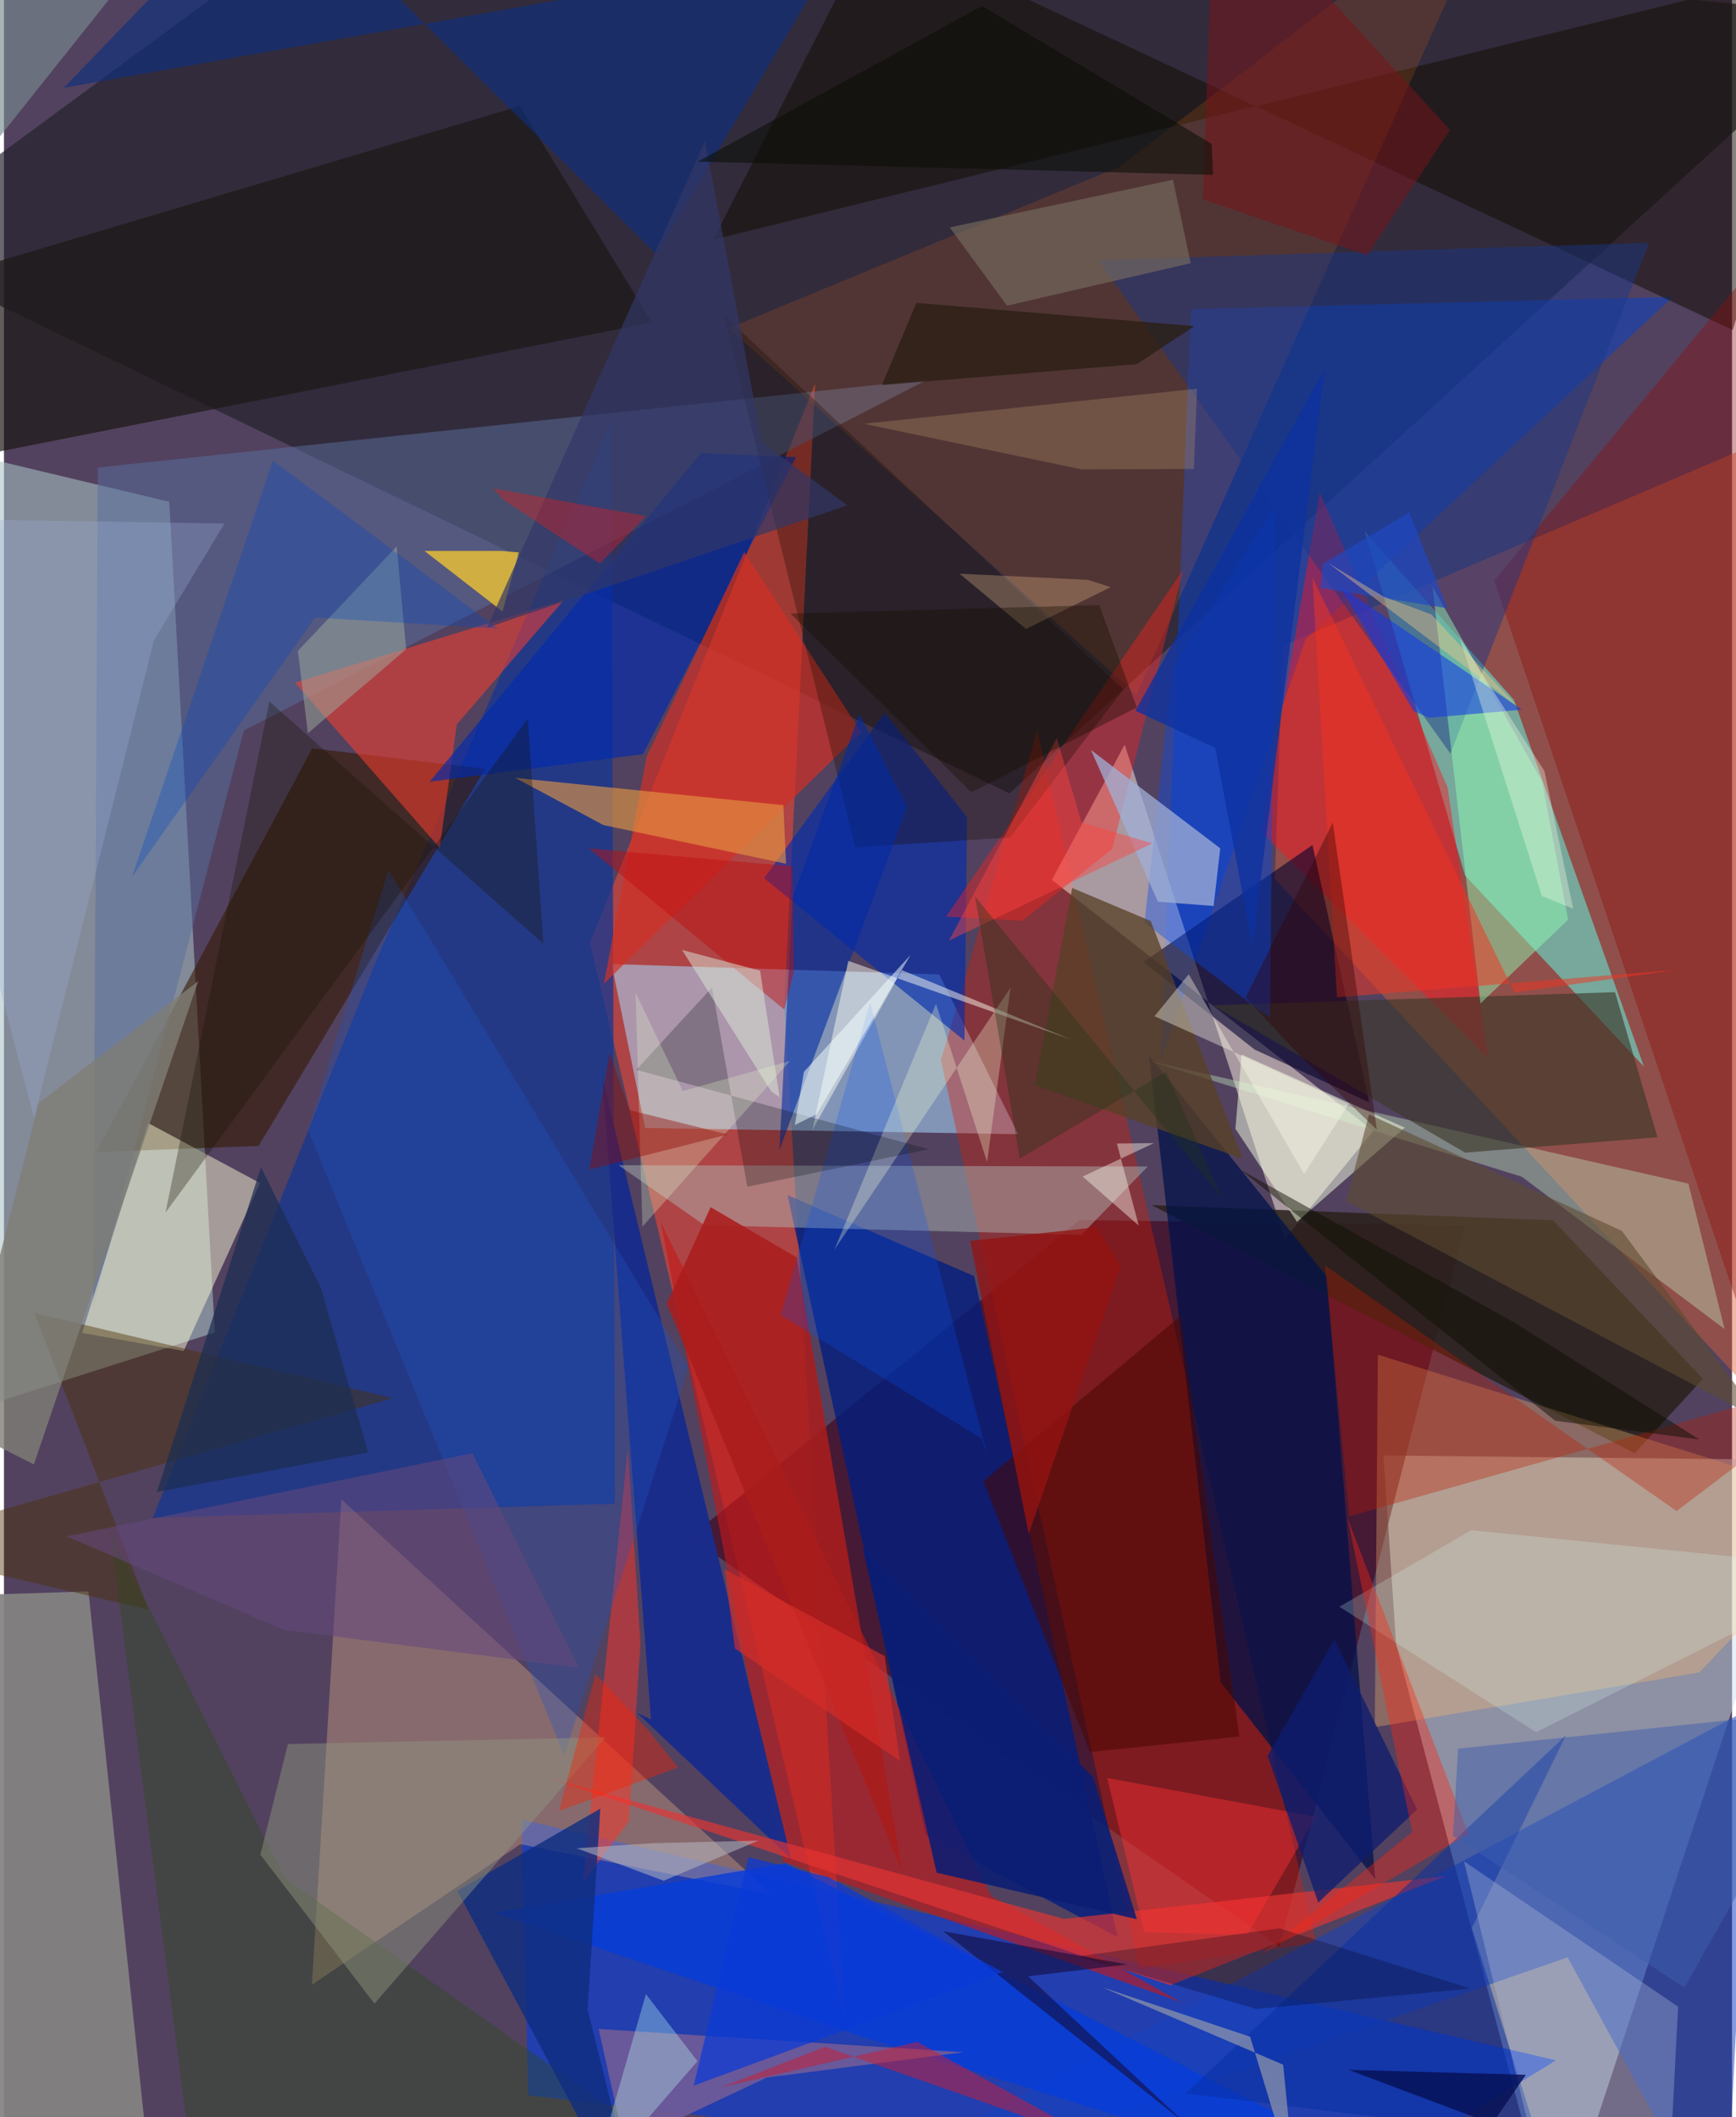 <svg xmlns="http://www.w3.org/2000/svg" width="228" height="278" viewBox="0 0 836 1024"><path fill="#52425f" d="M0 0h836v1024H0z"/><path fill="#cde0eb" fill-opacity=".49" d="M667.374 703.954l208.546 2.23L750.54 1086l-77.063-290.629z"/><path fill="#a8c1c5" fill-opacity=".565" d="M-21.548 683.95l7.798-463.599 93.73 22.35 22.018 401.776z"/><path fill="#003ce8" fill-opacity=".58" d="M250.489 880.03l500.335 116.478-102.84 63.054-394.373-46.132z"/><path fill="#25222d" fill-opacity=".69" d="M898 7.771L183.576-62-62 118.77l548.446 264.987z"/><path fill="#ff462f" fill-opacity=".529" d="M377.477 486.025l29.257 490.299L283.52 455.926l108.893-270.373z"/><path fill="#de6131" fill-opacity=".447" d="M618.703 312.306l-3.876 112.838L898 729.967l-16.878-529.623z"/><path fill="#3e001a" fill-opacity=".616" d="M617.029 941.713L331.86 743.453 520.3 590.118l186.523 2.566z"/><path fill="#aad9ff" fill-opacity=".549" d="M310.186 545.54l180.442 3.026-38.145-77.263-158.528-5.018z"/><path fill="#5ffcea" fill-opacity=".51" d="M658.18 256.872l48.693 166.644 86.532 92.41-62.933-177.418z"/><path fill="#133792" fill-opacity=".737" d="M293.918 203.425l1.633 523.838-223.566 6.922 108.826-271.22z"/><path fill="#083fca" fill-opacity=".522" d="M629.664 309.146l-70.002 203.732L574.2 149.496l233.141-5.906z"/><path fill="#da2000" fill-opacity=".373" d="M453.282 512.827l95.893 439.239 85.576-12.409L499.867 353.32z"/><path fill="#fdeedf" fill-opacity=".506" d="M506.97 425.585l155.51 121.399-42.798 52.202-77.515-239.03z"/><path fill="#001d7f" fill-opacity=".773" d="M379.084 578.05l66.856 309.497 92.799 49.408-69.38-319.731z"/><path fill="#1543c1" fill-opacity=".525" d="M845.978 825.706L832.546 1086l-76.11-139.29L355.313 1086z"/><path fill="#c31818" fill-opacity=".624" d="M477.554 916.976l92.09 51.474-192.65-68.033-59.123-309.009z"/><path fill="#858383" fill-opacity=".933" d="M-62 1076.428l44.621-304.878 58.254-1.84 31.15 295.197z"/><path fill="#fcc38e" fill-opacity=".31" d="M148.975 959.97l100.863-68.006 121.638 24.309-208.249-191.101z"/><path fill="#361900" fill-opacity=".592" d="M123.18 554.234l-78.47 2.988 104.436-195.29 83.646 9.925z"/><path fill="#586f9d" fill-opacity=".51" d="M43.175 631.992l72.914-278.688L446.88 183.538 45.397 226.123z"/><path fill="#fd101f" fill-opacity=".447" d="M718.04 511.867L608.367 402.435l28.196-164.302 61.776 142.636z"/><path fill="#29211c" fill-opacity=".859" d="M788.884 702.871L555.148 582.86l194.261 7.377 72.522 76.7z"/><path fill="#fe3e2e" fill-opacity=".537" d="M140.797 330.198l70.003 79.885 8.281-59.737 51.753-60.067z"/><path fill="#001249" fill-opacity=".741" d="M640.026 617.48l23.323 291.4-74.748-95.218-34.626-303.094z"/><path fill="#ffb96f" fill-opacity=".329" d="M663.174 835.368l1.496-180.152 232.275 72.587-76.724 81.103z"/><path fill="#fffdd5" fill-opacity=".478" d="M37.808 644.687l31.915-101.535 54.146 29.056-36.91 81.215z"/><path fill="#130d00" fill-opacity=".51" d="M420.335-35.504L343.14 115.883 893.17-19.4l-56.885 179.012z"/><path fill="#1a2c8a" fill-opacity=".984" d="M306.329 828.441l74.426 70.607-91.336-378.336 23.59 310.942z"/><path fill="#ff7308" fill-opacity=".153" d="M547.863 336L350.667 158.729 539.61 80.656 725.863-62z"/><path fill="#002aad" fill-opacity=".624" d="M426.063 344.718l39.859 50.41-1.265 108.179-96.915-78.558z"/><path fill="#b1baba" fill-opacity=".459" d="M521.236 597.22l32.114-33.015-256.015-.623 41.562 29.027z"/><path fill="#002aad" fill-opacity=".651" d="M205.956 378.102l131.206-158.968 46.072 1.971-74.149 143.653z"/><path fill="#00002e" fill-opacity=".58" d="M551.215 465.268l53.841 42.381 55.436 25.496-27.468-124.453z"/><path fill="#1c1715" fill-opacity=".702" d="M249.553 51.29l-259.02 77.12-12.019 93.767 334.935-66.196z"/><path fill="#073dd8" fill-opacity=".812" d="M378.263 901.18l-140.98 23.986 176.972 59.599L741.124 1086z"/><path fill="#8d0b0b" fill-opacity=".376" d="M842.618 133.364l-121.7 147.43L892.366 790.52l4.585-331.93z"/><path fill="#18368a" fill-opacity=".467" d="M654.404 300.978l45.348 63.512 96.161-247.106-266.503 8.466z"/><path fill="#bfe3bb" fill-opacity=".412" d="M734.267 569.139L553.83 513.1l261.054 59.374L832.39 642.8z"/><path fill="#0c2f7f" fill-opacity=".624" d="M129.485-62L315.64 123.003l87.32-146.785L28.966 42.48z"/><path fill="#e63432" fill-opacity=".659" d="M263.509 859.968l249.36 68.147L697.59 907.39l-133.329 52.803z"/><path fill="#d23025" fill-opacity=".694" d="M290.257 475.837l20.648-109.753 47.181-99.051 56.538 86.991z"/><path fill="#3b3728" fill-opacity=".624" d="M584.657 486.203l122.207 71.282 93.012-7.435-20.482-70.158z"/><path fill="#004cf9" fill-opacity=".365" d="M551.77 446.317l60.729 46.224 2.413-247.587-49.738 78.557z"/><path fill="#f4ffe1" fill-opacity=".51" d="M595.75 545.944l2.988-35.928 78.933 35.39-52.127 45.54z"/><path fill="#ff1f1b" fill-opacity=".392" d="M536.153 410.603l-43.424 34.695-36.969-1.917 114.644-167.724z"/><path fill="#fe3427" fill-opacity=".498" d="M307.926 794.667l-5.554 86.205-22.293 29.692 21.728-210.056z"/><path fill="#a1afd6" fill-opacity=".753" d="M525.869 362.723l62.53 47.575-3.189 27.884-26.947-2.046z"/><path fill="#6f5a99" fill-opacity=".922" d="M368.946 1004.85l-68.808 32.51-12.445-56.03 176.5 11.27z"/><path fill="#4a2e00" fill-opacity=".435" d="M188.155 676.236L14.71 635.041 69.93 778.51-62 747.765z"/><path fill="#584026" fill-opacity=".765" d="M554.75 445.469l44.478 115-100.47-35.635 18.03-95.348z"/><path fill="#bc1c01" fill-opacity=".341" d="M809.19 730.847L639.017 612.025l11.851 121.377L898 663.484z"/><path fill="#aa1d1c" fill-opacity=".867" d="M341.866 583.873l-21.228 46.615L434.794 905.99l-51.275-297.806z"/><path fill="#190c00" fill-opacity=".306" d="M486.722 405.07l54.846-71.602-193.492-181.261 63.756 257.59z"/><path fill="#e79843" fill-opacity=".612" d="M378.35 417.749l-88.355-18.702-42.633-22.827 129.697 13.203z"/><path fill="#2e4a1e" fill-opacity=".4" d="M135.65 908.273l159.971 112.748L96.078 1086 51.134 739.389z"/><path fill="#2053c5" fill-opacity=".302" d="M271.063 849.1L147.138 546.542l38.812-125.76 145.304 240.327z"/><path fill="#4a0600" fill-opacity=".533" d="M525.32 847.404l72.353-7.486-28.64-203.276-95.238 79.75z"/><path fill="#92ffb5" fill-opacity=".463" d="M744.152 378.095l12.53 66.728-42.372 40.49-23.247-201.648z"/><path fill="#0f2e7f" fill-opacity=".816" d="M282.367 971.985l6.133-97.209-69.16 39.775L310.874 1086z"/><path fill="#103ae6" fill-opacity=".565" d="M689.517 347.15l-7.55-3.202-35.755-60.491 88.16 59.806z"/><path fill="#0630a2" fill-opacity=".518" d="M571.722 1012.514l183.927-173.203-45.534 93.164 31.72 100.9z"/><path fill="#ca1f34" fill-opacity=".51" d="M441.828 987.599l89.643 49.227-134.257-46.871-50.488 19.69z"/><path fill="#012ba5" fill-opacity=".588" d="M436.853 390.32l-22.957-45.015-32.43 89.053-6.311 121.835z"/><path fill="#fefef1" fill-opacity=".482" d="M408.48 464.746l-17.377 81.747 43.31-77.261 82.334 33.753z"/><path fill="#b4beda" fill-opacity=".337" d="M706.324 900.25l36.463 149.306 61.16 36.444 5.964-115.442z"/><path fill="#facb2c" fill-opacity=".749" d="M249.078 267.185l-7.9 28.573-37.762-29.303h37.19z"/><path fill="#d7fff5" fill-opacity=".22" d="M898 759.016l-188.196-18.881-63.756 36.985 95.14 60.689z"/><path fill="#0b1d73" fill-opacity=".875" d="M526.711 859.316l21.351 68.952-96.878-22.526-35.712-156.856z"/><path fill="#ff3131" fill-opacity=".431" d="M601.476 935.848l-49.887-1.368-17.85-74.55 100.911 18.787z"/><path fill="#f23422" fill-opacity=".506" d="M730.662 480.015l79.261-10.988-165.056 13.347-11.875-203.03z"/><path fill="#78141a" fill-opacity=".522" d="M579.96 96.44L585.63-62 699.54 62.905 659.57 123.5z"/><path fill="#05f" fill-opacity=".227" d="M473.055 695.821l3.35 10.719-57.394-221.771-43.227 151.273z"/><path fill="#919780" fill-opacity=".459" d="M291.047 840.277l-153.699 3.253-13.288 53.52 55.175 72.038z"/><path fill="#776e60" fill-opacity=".62" d="M457.546 109.996l107.991-23.059 8.57 40.375-88.848 20.53z"/><path fill="#0e1c6f" fill-opacity=".757" d="M683.63 875.181l-39.97-82.215-32.318 56.267 24.473 70.97z"/><path fill="#ff2612" fill-opacity=".384" d="M681.28 886.043l-31.24-151.621 58.483 152.504-101.04 58.988z"/><path fill="#323767" fill-opacity=".69" d="M233.701 303.594L339.164 68.215l27.529 145.72 41.346 30.467z"/><path fill="#a0ac9e" fill-opacity=".502" d="M189.988 264.284l4.597 49.756-47.546 40.59-4.861-39.827z"/><path fill="#140d3e" fill-opacity=".592" d="M454.335 934.07l89.12 16.05-47.968 5.752 76.024 71.078z"/><path fill="#7f7e75" fill-opacity=".804" d="M16.863 533.482l77.133-58.939L14.47 708.281l-37.4-18.89z"/><path fill="#1c2e51" fill-opacity=".729" d="M74.012 721.59l102.183-19.125-22.81-79.446-29.034-58.496z"/><path fill="#f8ffd9" fill-opacity=".298" d="M450.882 485.511l24.735 76.5 11.365-84.369-85.25 126.824z"/><path fill="#2a1e13" fill-opacity=".769" d="M575.89 157.744l-134.487-11.259-16.65 39.736 123.344-10.11z"/><path fill="#151100" fill-opacity=".306" d="M128.408 339.316L78.18 586.433l175.225-238.857 7.59 108.916z"/><path fill="#9aadd5" fill-opacity=".306" d="M106.702 253.209L-62 250.556l76.57 290.218 58.027-231.147z"/><path fill="#010c0d" fill-opacity=".247" d="M359.606 573.98l-17.046-96.386-36.689 39.839 141.503 38.408z"/><path fill="#5d4a30" fill-opacity=".58" d="M660.374 539.007L649.28 581.02l201.4 106.35-67.953-92.028z"/><path fill="#0047c3" fill-opacity=".31" d="M239.018 304.043l-108.891-81.22-68.154 201.222 88.52-125.369z"/><path fill="#be0f10" fill-opacity=".463" d="M382.147 470.12l-4.66 18.153-94.569-77.966 98.54 8.752z"/><path fill="#ff170d" fill-opacity=".333" d="M310.596 249.68l-73.955-13.5 4.97 5.542 46.66 30.848z"/><path fill="#941412" fill-opacity=".784" d="M495.719 741.889l-28.246-141.725 61.32-6.607 11.541 18.95z"/><path fill="#0a39d7" fill-opacity=".718" d="M398.91 907.89l84.215 45.9-149.49 54.966 26.536-110.508z"/><path fill="#8f95aa" fill-opacity=".722" d="M602.861 985.09l21.687 71.453-5.693-57.921-87.613-37.477z"/><path fill="#bcfef3" fill-opacity=".337" d="M276.413 1082.676L258.18 1086l77.32-89.076-24.926-32.436z"/><path fill="#3d5ead" fill-opacity=".49" d="M701.014 887.955l111.92 73.393 76.22-135.093-185.695 19.54z"/><path fill="#bd9e72" fill-opacity=".286" d="M521.282 227.017l-105.325-22.065 161.225-16.941-1.53 38.822z"/><path fill="#0c31a1" fill-opacity=".773" d="M638.88 178.524l-91.52 165.243 38.644 17.974 17.963 96.027z"/><path fill="#ffffec" fill-opacity=".369" d="M650.527 533.957l-93.939-42.44 16.576-20.286 55.842 96.567z"/><path fill="#f7ffe6" fill-opacity=".345" d="M743.998 433.32l-39.7-124.558 40.955 64.22 13.886 66.543z"/><path fill="#b8b8c0" fill-opacity=".537" d="M312.764 891.522l-35.645 2.414 42.054 15.713 45.81-19.413z"/><path fill="#0b0e08" fill-opacity=".58" d="M335.632 78.18l249.274 6.376-.632-14.956L473.153 2.9z"/><path fill="#65497d" fill-opacity=".557" d="M278.193 806.666L135.295 788.27l-104.99-45.187 196.315-40.186z"/><path fill="#fccc95" fill-opacity=".282" d="M524.275 280.447l11.127 3.518-40.976 20.252-32.124-26.731z"/><path fill="#dce5d6" fill-opacity=".51" d="M365.798 469.474l9.453 61.177-4.05-2.704-43.148-68.48z"/><path fill="#ff443f" fill-opacity=".435" d="M509.318 356.96l-52.182 97.984 98.428-47.033-34.279-10.133z"/><path fill="#fb2300" fill-opacity=".392" d="M268.499 875.907l17.67-66.309 25.426 27.13 14.557 18.137z"/><path fill="#fcf9ec" fill-opacity=".42" d="M548.991 592.789l-27.157-23.732 34.477-16.16-17.9.186z"/><path fill="#e7fbcc" fill-opacity=".271" d="M328.408 527.703l-22.827-47.44 3.282 113.039 71.395-80.17z"/><path fill="#050f53" fill-opacity=".8" d="M679.482 1086h197.004l-225.93-84.87 85.687 2.38z"/><path fill="#1f3418" fill-opacity=".361" d="M562.273 518.445l26.866 60.965-119.327-145.766 21.59 126.704z"/><path fill="#0d0f02" fill-opacity=".482" d="M820.197 696.222l-69.74-9.05-152.35-121.46 132.844 74.108z"/><path fill="#788a8d" fill-opacity=".647" d="M-62 141.385L84.86-42.988-62-62v92.705z"/><path fill="#f3ffff" fill-opacity=".514" d="M382.605 544.12l10.567-5.248 45.471-77.069-51.632 56.588z"/><path fill="#160e00" fill-opacity=".376" d="M529.842 292.657l-149.315 4.096 87.492 86.447 79.99-41.064z"/><path fill="#8f0a05" fill-opacity=".42" d="M350.158 548.702l-66.946 16.958 9.82-56.45 9.692 27.734z"/><path fill="#300" fill-opacity=".376" d="M664.164 546.384l-21.338-148.509-42.113 84.545 25.732 27.65z"/><path fill="#d62c28" fill-opacity=".659" d="M353.635 797.326l79.804 54.358-7.362-50.674-77.478-42.046z"/><path fill="#2049c1" fill-opacity=".682" d="M698.275 294.194l-61.26-9.804 1.075-11.672 41.749-24.914z"/><path fill="#00001c" fill-opacity=".263" d="M617.139 932.645l92.147 29.134-103.435 9.903-85.796-25.504z"/><path fill="#fecc82" fill-opacity=".4" d="M690.592 297.23l41.465 44.3-91.461-69.253 26.85 16.28z"/></svg>
